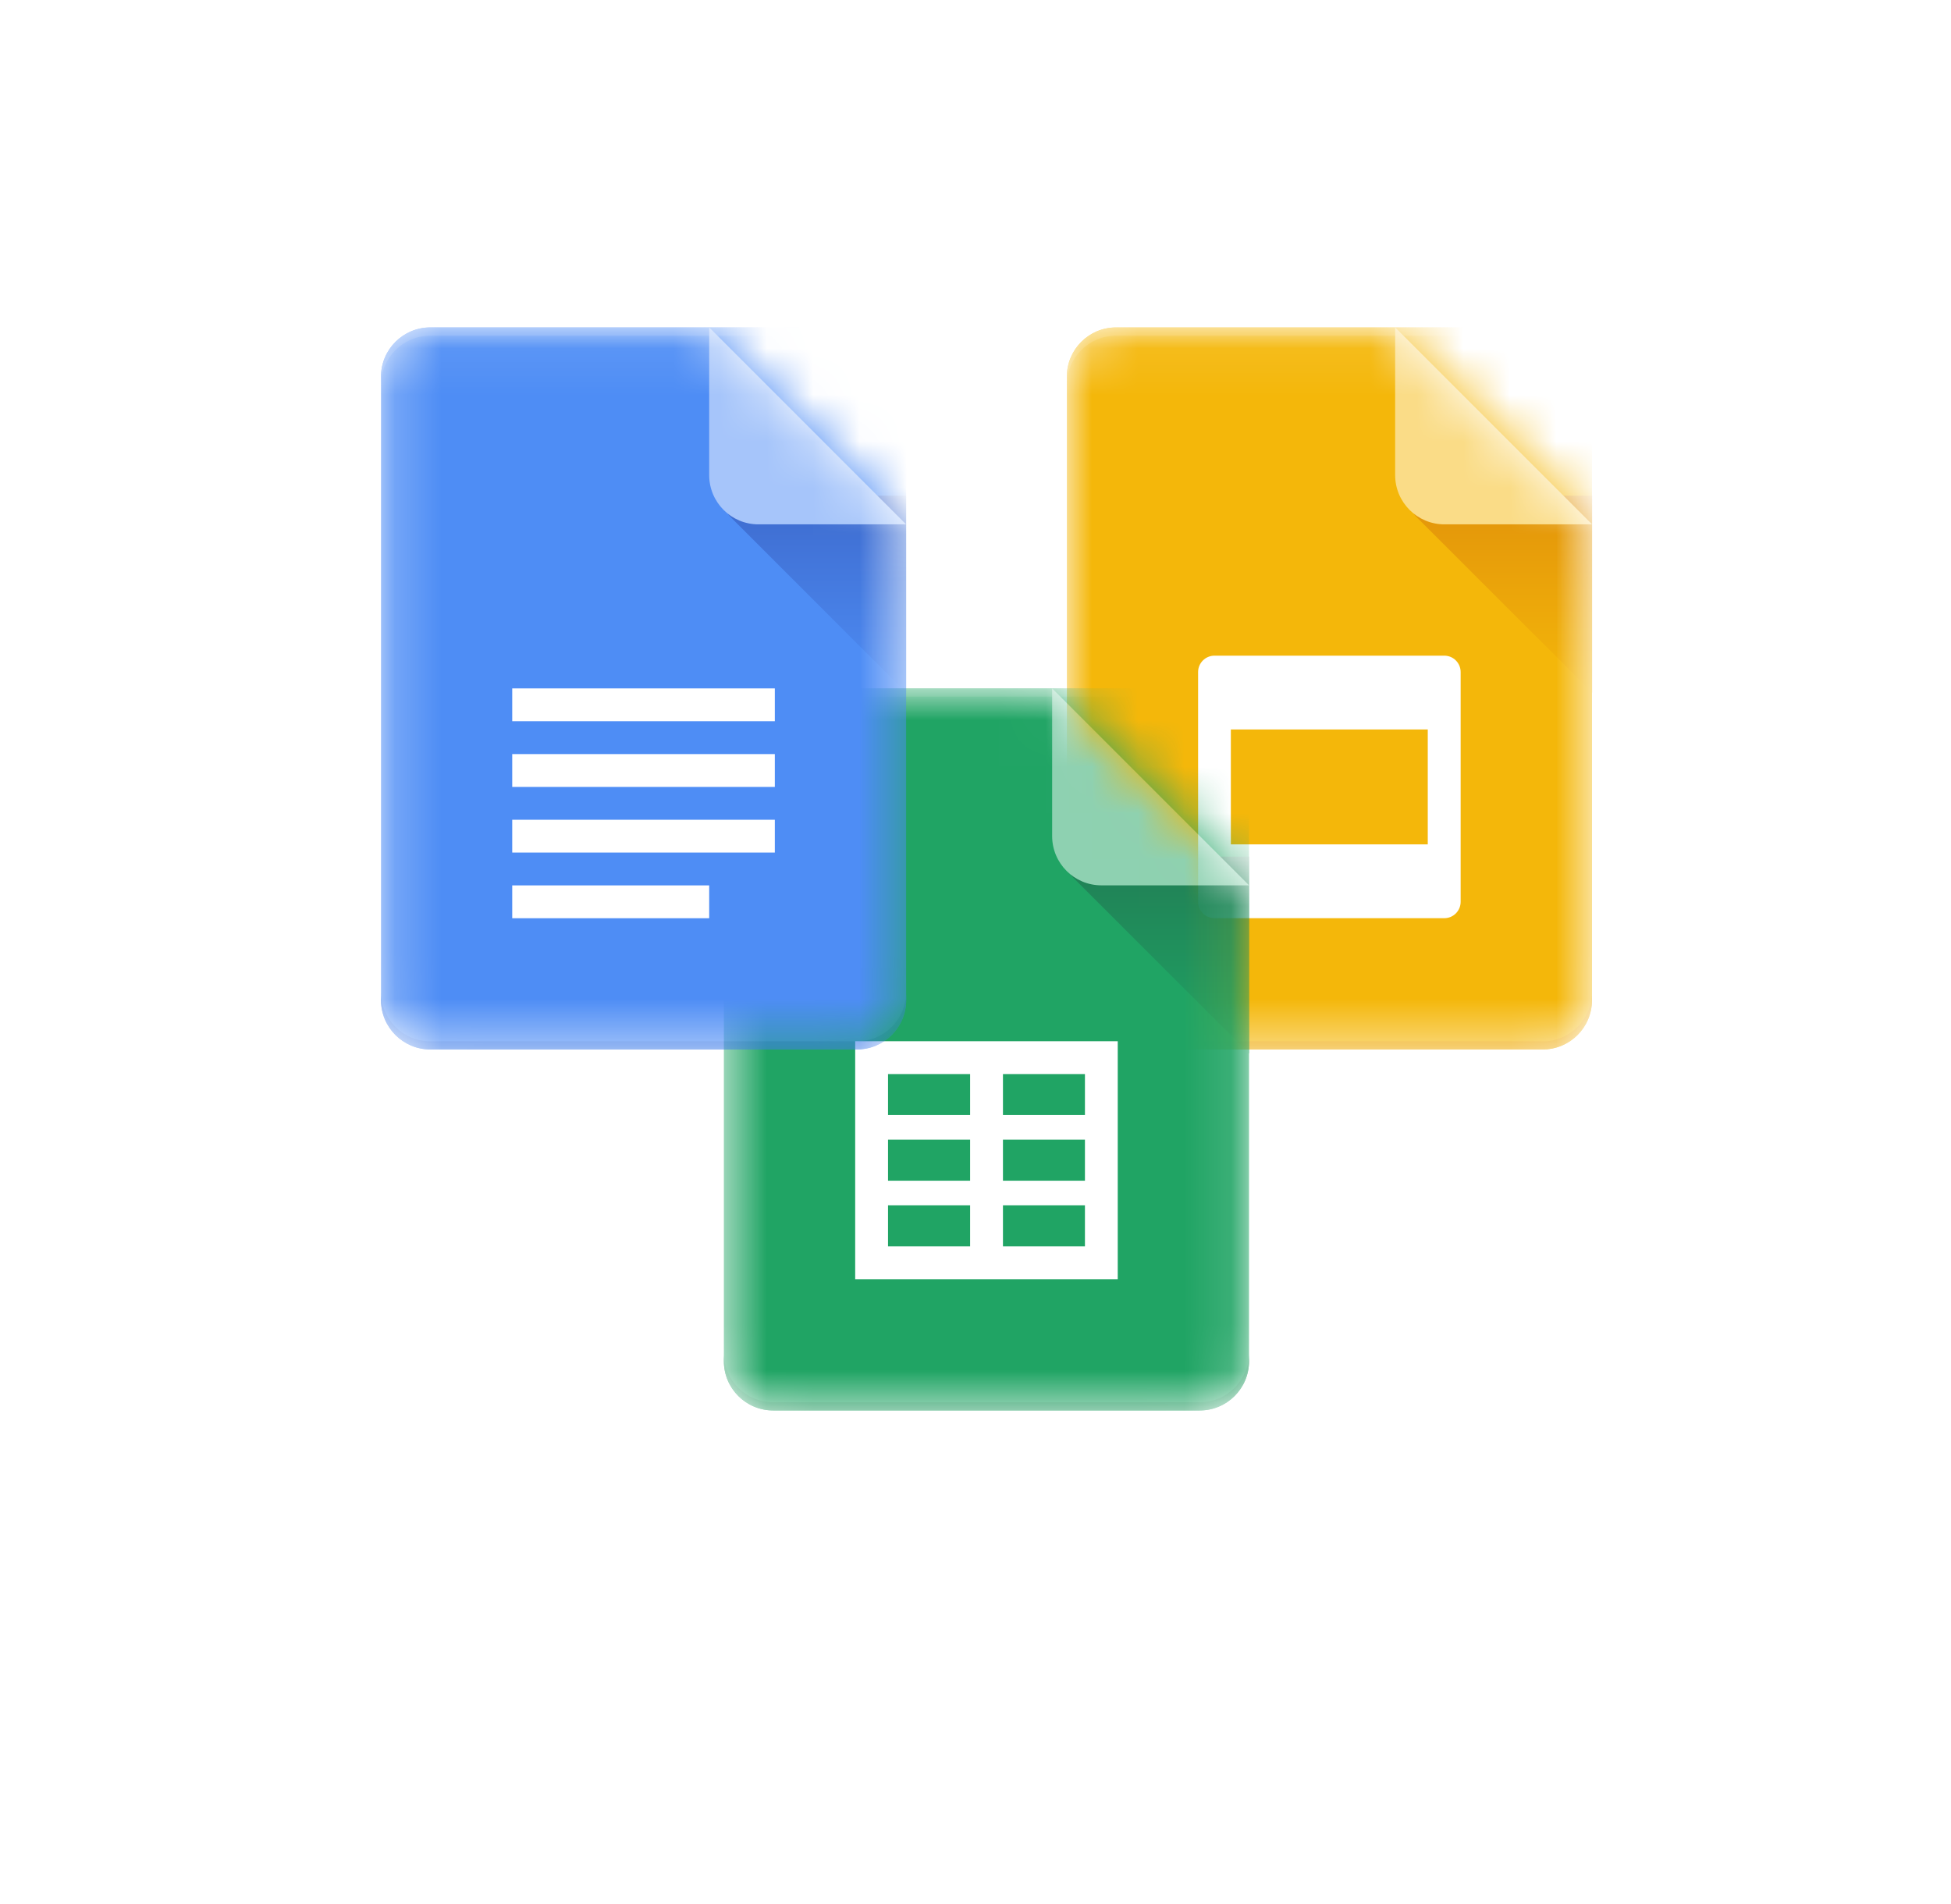 <svg width="42" height="41" viewBox="0 0 42 41" fill="none" xmlns="http://www.w3.org/2000/svg">
<g filter="url(#filter0_d_496_7729)">
<rect x="2.64" y="0.112" width="37.19" height="37.19" rx="4.852" fill="white"/>
</g>
<mask id="mask0_496_7729" style="mask-type:alpha" maskUnits="userSpaceOnUse" x="22" y="7" width="13" height="16">
<path d="M22.967 8.109C22.967 7.524 23.441 7.049 24.027 7.049H30.033L34.272 11.289V21.534C34.272 22.119 33.797 22.594 33.212 22.594H24.027C23.441 22.594 22.967 22.119 22.967 21.534V8.109Z" fill="black"/>
</mask>
<g mask="url(#mask0_496_7729)">
<path d="M22.967 8.109C22.967 7.524 23.441 7.049 24.027 7.049H33.212C33.797 7.049 34.272 7.524 34.272 8.109V21.534C34.272 22.119 33.797 22.594 33.212 22.594H24.027C23.441 22.594 22.967 22.119 22.967 21.534V8.109Z" fill="#F4B70A"/>
<path d="M33.211 22.594C33.796 22.594 34.27 22.119 34.27 21.534V21.377C34.261 21.954 33.79 22.419 33.211 22.419H24.025C23.44 22.419 22.966 21.944 22.966 21.358V21.534C22.966 22.119 23.44 22.594 24.025 22.594H33.211Z" fill="#EFA904"/>
<path d="M33.211 7.051C33.796 7.051 34.271 7.525 34.272 8.111V8.286C34.271 7.701 33.796 7.227 33.211 7.227H24.025C23.44 7.227 22.966 7.701 22.966 8.286V8.111C22.966 7.525 23.44 7.051 24.025 7.051H33.211Z" fill="#F6C028"/>
<path d="M34.274 14.91L30.486 11.123C30.32 10.956 30.438 10.671 30.674 10.671H34.274V14.91Z" fill="url(#paint0_linear_496_7729)"/>
<path d="M30.034 7.049L34.274 11.289H31.094C30.509 11.289 30.034 10.814 30.034 10.229V7.049Z" fill="#FADC87"/>
<path d="M31.092 14.116C31.287 14.116 31.444 14.274 31.444 14.469V19.415C31.444 19.61 31.287 19.768 31.092 19.768H26.145C25.951 19.768 25.792 19.61 25.792 19.415V14.469C25.792 14.274 25.95 14.116 26.145 14.116H31.092ZM26.497 15.705V18.179H30.736V15.705H26.497Z" fill="white"/>
</g>
<mask id="mask1_496_7729" style="mask-type:alpha" maskUnits="userSpaceOnUse" x="15" y="14" width="12" height="17">
<path d="M15.583 15.881C15.583 15.296 16.058 14.821 16.643 14.821H22.649L26.888 19.061V29.306C26.888 29.892 26.414 30.366 25.828 30.366H16.643C16.058 30.366 15.583 29.892 15.583 29.306V15.881Z" fill="black"/>
</mask>
<g mask="url(#mask1_496_7729)">
<path d="M15.583 15.881C15.583 15.296 16.058 14.821 16.643 14.821H25.828C26.414 14.821 26.888 15.296 26.888 15.881V29.306C26.888 29.892 26.414 30.366 25.828 30.366H16.643C16.058 30.366 15.583 29.892 15.583 29.306V15.881Z" fill="#20A464"/>
<path d="M25.828 30.366C26.413 30.366 26.889 29.892 26.889 29.306V29.13C26.889 29.715 26.413 30.189 25.828 30.189H16.643C16.057 30.189 15.583 29.715 15.583 29.13V29.306C15.583 29.892 16.058 30.366 16.644 30.366H25.828Z" fill="#149456"/>
<path d="M25.828 14.823C26.413 14.823 26.888 15.297 26.889 15.882V16.058C26.889 15.473 26.413 14.998 25.828 14.998H16.643C16.058 14.998 15.583 15.473 15.583 16.058V15.882C15.583 15.297 16.058 14.823 16.644 14.823H25.828Z" fill="#38AE74"/>
<path d="M26.89 22.682L23.103 18.895C22.936 18.728 23.054 18.443 23.29 18.443H26.89V22.682Z" fill="url(#paint1_linear_496_7729)"/>
<path d="M22.65 14.821L26.89 19.061H23.71C23.125 19.061 22.65 18.586 22.65 18.001V14.821Z" fill="#8ED1B1"/>
<path d="M24.062 27.541H18.41V22.417H24.062V27.541ZM21.591 26.834H23.356V25.949H21.591V26.834ZM19.117 26.834H20.884V25.949H19.117V26.834ZM21.591 25.42H23.356V24.537H21.591V25.42ZM19.117 25.42H20.884V24.537H19.117V25.42ZM21.591 24.006H23.356V23.124H21.591V24.006ZM19.117 24.006H20.884V23.124H19.117V24.006Z" fill="white"/>
</g>
<mask id="mask2_496_7729" style="mask-type:alpha" maskUnits="userSpaceOnUse" x="8" y="7" width="12" height="16">
<path d="M8.202 8.109C8.202 7.524 8.677 7.049 9.262 7.049H15.268L19.507 11.289V21.534C19.507 22.119 19.033 22.594 18.448 22.594H9.262C8.677 22.594 8.202 22.119 8.202 21.534V8.109Z" fill="black"/>
</mask>
<g mask="url(#mask2_496_7729)">
<path d="M8.202 8.109C8.202 7.524 8.677 7.049 9.262 7.049H18.448C19.033 7.049 19.507 7.524 19.507 8.109V21.534C19.507 22.119 19.033 22.594 18.448 22.594H9.262C8.677 22.594 8.202 22.119 8.202 21.534V8.109Z" fill="#4E8DF5"/>
<path d="M18.447 22.594C19.033 22.594 19.508 22.119 19.508 21.534V21.358C19.508 21.944 19.033 22.419 18.447 22.419H9.262C8.677 22.419 8.202 21.944 8.202 21.358V21.534C8.202 22.119 8.677 22.593 9.262 22.594H18.447Z" fill="#417EE9"/>
<path d="M18.447 7.05C19.033 7.05 19.508 7.525 19.508 8.111V8.287C19.508 7.701 19.032 7.227 18.447 7.227H9.262C8.677 7.227 8.202 7.702 8.202 8.287V8.111C8.202 7.526 8.677 7.051 9.262 7.05H18.447Z" fill="#639AF6"/>
<path d="M19.506 14.91L15.719 11.123C15.552 10.956 15.67 10.671 15.906 10.671H19.506V14.91Z" fill="url(#paint2_linear_496_7729)"/>
<path d="M15.267 7.049L19.506 11.289H16.326C15.741 11.289 15.267 10.814 15.267 10.229V7.049Z" fill="#A6C5FA"/>
<path d="M15.267 19.769H11.027V19.062H15.267V19.769ZM16.68 18.355H11.027V17.649H16.68V18.355ZM16.68 16.942H11.027V16.235H16.68V16.942ZM16.68 15.528H11.027V14.821H16.68V15.528Z" fill="white"/>
</g>
<defs>
<filter id="filter0_d_496_7729" x="0.875" y="0.112" width="40.719" height="40.719" filterUnits="userSpaceOnUse" color-interpolation-filters="sRGB">
<feFlood flood-opacity="0" result="BackgroundImageFix"/>
<feColorMatrix in="SourceAlpha" type="matrix" values="0 0 0 0 0 0 0 0 0 0 0 0 0 0 0 0 0 0 127 0" result="hardAlpha"/>
<feOffset dy="1.764"/>
<feGaussianBlur stdDeviation="0.882"/>
<feComposite in2="hardAlpha" operator="out"/>
<feColorMatrix type="matrix" values="0 0 0 0 0 0 0 0 0 0 0 0 0 0 0 0 0 0 0.25 0"/>
<feBlend mode="normal" in2="BackgroundImageFix" result="effect1_dropShadow_496_7729"/>
<feBlend mode="normal" in="SourceGraphic" in2="effect1_dropShadow_496_7729" result="shape"/>
</filter>
<linearGradient id="paint0_linear_496_7729" x1="32.154" y1="14.91" x2="32.154" y2="10.582" gradientUnits="userSpaceOnUse">
<stop stop-color="#F4B70A"/>
<stop offset="1" stop-color="#E2930A"/>
</linearGradient>
<linearGradient id="paint1_linear_496_7729" x1="24.77" y1="22.682" x2="24.77" y2="18.355" gradientUnits="userSpaceOnUse">
<stop stop-color="#20A464"/>
<stop offset="1" stop-color="#207E55"/>
</linearGradient>
<linearGradient id="paint2_linear_496_7729" x1="17.386" y1="14.91" x2="17.386" y2="10.582" gradientUnits="userSpaceOnUse">
<stop stop-color="#4E8DF5"/>
<stop offset="1" stop-color="#3D6ACD"/>
</linearGradient>
</defs>
</svg>
